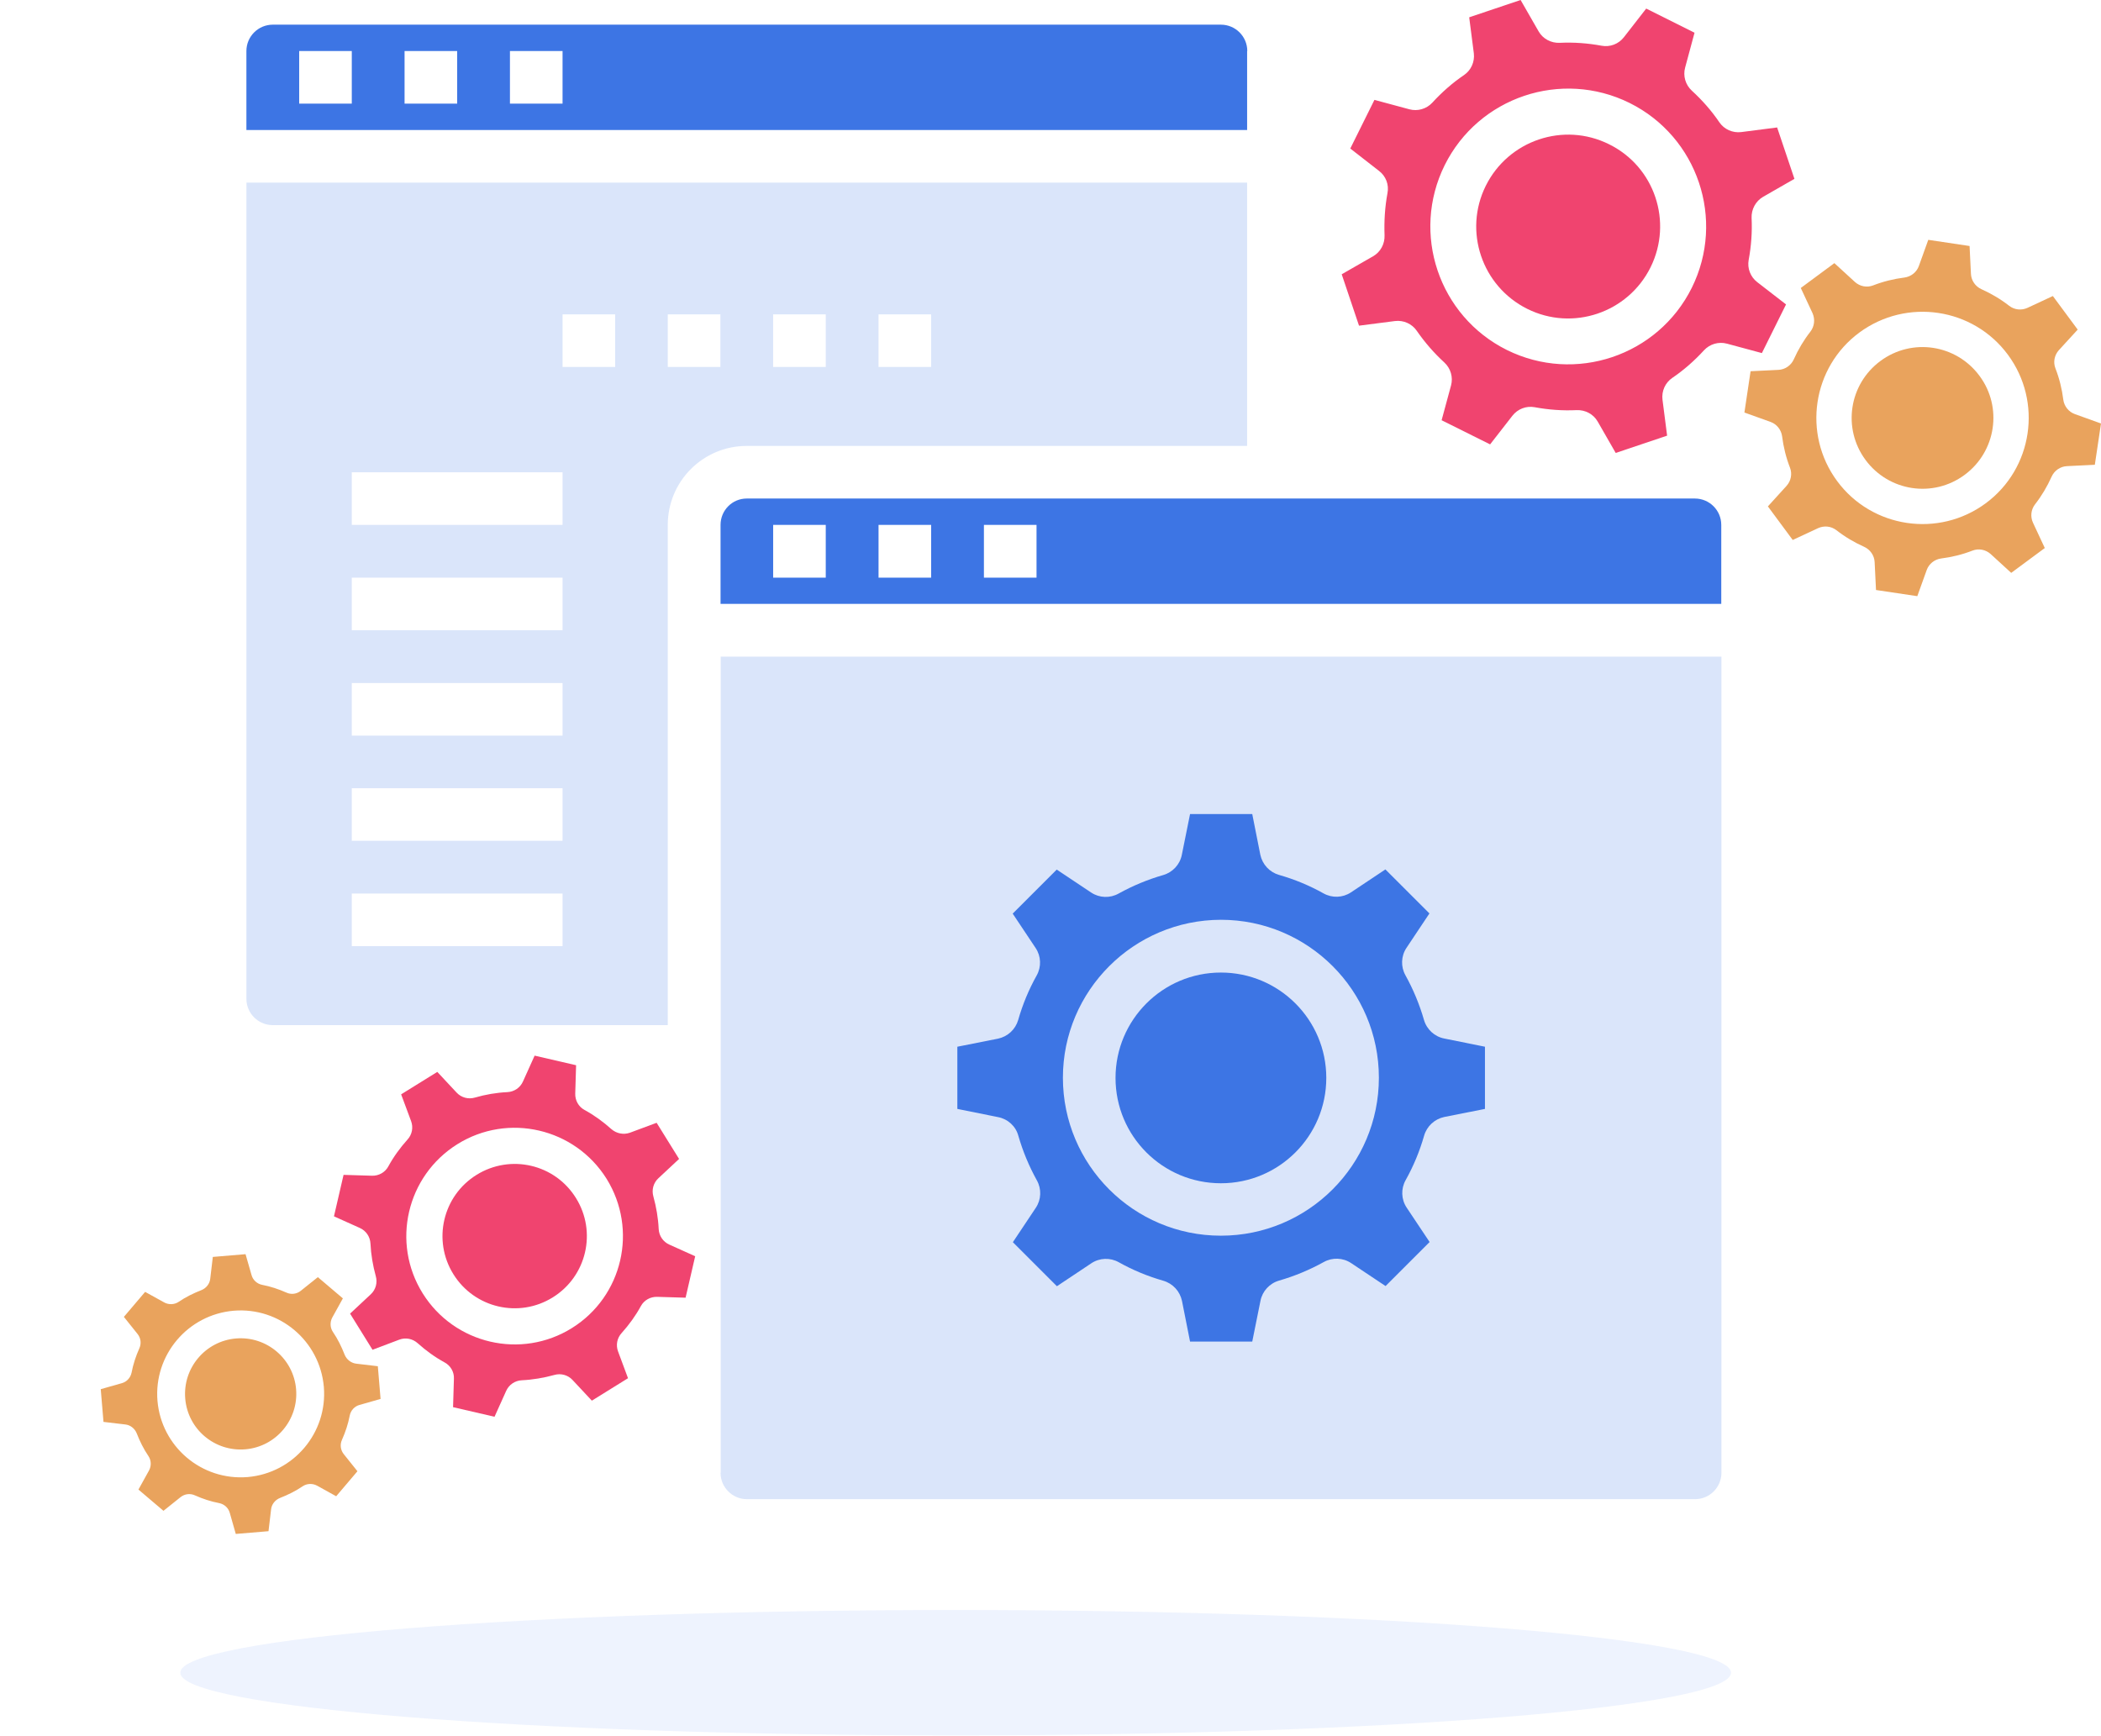 <svg width="438" height="362" viewBox="0 0 438 362" fill="none" xmlns="http://www.w3.org/2000/svg">
<g opacity="0.1">
<g opacity="0.1">
<path opacity="0.1" d="M39.295 245.357C39.045 244.036 38.652 242.75 38.116 241.535C37.795 240.785 37.902 239.928 38.438 239.285L40.617 236.606L37.33 232.605L34.294 234.213C33.58 234.606 32.687 234.534 32.008 234.07C30.9 233.32 29.721 232.677 28.471 232.177C27.721 231.891 27.185 231.177 27.114 230.355L26.792 226.926L21.648 226.426L20.648 229.748C20.398 230.534 19.755 231.105 18.933 231.248C17.611 231.498 16.325 231.891 15.111 232.427C14.361 232.748 13.503 232.641 12.86 232.105L10.181 229.927L6.18 233.213L7.788 236.249C8.181 236.963 8.109 237.856 7.645 238.535C6.895 239.642 6.252 240.821 5.751 242.071C5.466 242.821 4.751 243.357 3.93 243.428L0.5 243.75L0 248.894L3.322 249.894C4.108 250.144 4.68 250.787 4.823 251.608C5.073 252.93 5.466 254.216 6.001 255.43C6.323 256.18 6.216 257.073 5.68 257.681L3.501 260.36L6.787 264.36L9.824 262.753C10.538 262.36 11.431 262.431 12.11 262.896C13.217 263.646 14.396 264.289 15.647 264.789C16.397 265.074 16.933 265.789 17.004 266.61L17.326 270.039L22.47 270.54L23.47 267.218C23.72 266.432 24.363 265.86 25.185 265.717C26.506 265.467 27.792 265.074 29.007 264.539C29.757 264.217 30.614 264.324 31.258 264.86L33.937 267.039L37.938 263.753L36.33 260.717C35.937 260.002 36.009 259.109 36.473 258.431C37.223 257.323 37.866 256.145 38.366 254.894C38.652 254.144 39.367 253.609 40.188 253.537L43.618 253.216L44.118 248.072L40.796 247.072C40.045 246.822 39.438 246.143 39.295 245.357ZM20.791 261.574C13.575 260.86 8.288 254.43 9.002 247.215C9.717 239.999 16.147 234.713 23.363 235.427C30.579 236.142 35.866 242.571 35.151 249.787C34.437 257.002 28.007 262.253 20.791 261.574Z" fill="#2A94F4"/>
<path opacity="0.1" d="M13.361 247.607C13.825 242.785 18.112 239.285 22.935 239.749C27.757 240.213 31.258 244.5 30.794 249.322C30.329 254.144 26.043 257.645 21.22 257.18C16.397 256.716 12.896 252.43 13.361 247.607Z" fill="#2A94F4"/>
</g>
</g>
<path opacity="0.1" d="M199.228 361.839C288.503 361.839 360.874 355.985 360.874 348.765C360.874 341.545 288.503 335.692 199.228 335.692C109.953 335.692 37.582 341.545 37.582 348.765C37.582 355.985 109.953 361.839 199.228 361.839Z" fill="#5085F1"/>
<path opacity="0.19" d="M150.214 307.081C150.214 310.117 152.679 312.582 155.715 312.582H353.37C356.407 312.582 358.872 310.117 358.872 307.081V136.913H150.25V307.081H150.214Z" fill="#3D75E4"/>
<path d="M212.298 236.82C213.227 240.035 214.513 243.143 216.156 246.107C217.156 247.893 217.085 250.108 215.942 251.822L211.155 259.002L220.336 268.182L227.516 263.396C229.231 262.253 231.446 262.181 233.232 263.181C236.161 264.824 239.269 266.11 242.52 267.039C244.484 267.611 245.985 269.218 246.413 271.254L248.092 279.719H261.06L262.775 271.218C263.168 269.218 264.668 267.575 266.668 267.003C269.883 266.075 272.991 264.789 275.956 263.146C277.742 262.145 279.957 262.217 281.672 263.36L288.852 268.146L298.033 258.966L293.246 251.787C292.103 250.072 292.032 247.858 293.032 246.072C294.675 243.143 295.961 240.035 296.89 236.785C297.462 234.82 299.069 233.32 301.105 232.891L309.572 231.212V218.246L301.07 216.532C299.069 216.139 297.426 214.639 296.854 212.638C295.925 209.423 294.639 206.316 292.996 203.351C291.996 201.565 292.067 199.351 293.21 197.636L297.997 190.456L288.817 181.277L281.636 186.063C279.922 187.206 277.707 187.277 275.921 186.277C272.991 184.634 269.883 183.348 266.633 182.42C264.668 181.848 263.168 180.241 262.739 178.205L261.06 169.739H248.092L246.378 178.24C245.985 180.241 244.484 181.884 242.484 182.455C239.269 183.384 236.161 184.67 233.196 186.313C231.41 187.313 229.195 187.242 227.48 186.099L220.3 181.312L211.119 190.492L215.906 197.672C217.049 199.386 217.121 201.601 216.12 203.387C214.477 206.316 213.191 209.423 212.262 212.674C211.691 214.639 210.083 216.139 208.047 216.567L199.581 218.246V231.212L208.083 232.927C210.119 233.32 211.762 234.82 212.298 236.82ZM254.523 191.778C272.706 191.778 287.459 206.53 287.459 224.711C287.459 242.893 272.706 257.645 254.523 257.645C236.34 257.645 221.586 242.893 221.586 224.711C221.586 206.566 236.34 191.814 254.523 191.778Z" fill="#3D75E4"/>
<path d="M150.214 109.445V125.911H358.836V109.445C358.836 106.409 356.371 103.944 353.334 103.944H155.68C152.643 103.944 150.214 106.409 150.214 109.445ZM205.12 109.445H216.087V120.446H205.12V109.445ZM183.151 109.445H194.117V120.446H183.151V109.445ZM161.181 109.445H172.148V120.446H161.181V109.445Z" fill="#3D75E4"/>
<path d="M276.496 224.747C276.496 236.856 266.672 246.715 254.527 246.715C242.381 246.715 232.557 236.892 232.557 224.747C232.557 212.638 242.381 202.78 254.527 202.78C266.637 202.78 276.496 212.603 276.496 224.747Z" fill="#3D75E4"/>
<path d="M260.025 10.644C260.025 7.608 257.561 5.143 254.524 5.143H56.869C53.833 5.143 51.368 7.608 51.368 10.644V27.111H259.99V10.644H260.025ZM73.338 21.61H62.371V10.644H73.338V21.61ZM95.307 21.61H84.34V10.644H95.307V21.61ZM117.277 21.61H106.31V10.644H117.277V21.61Z" fill="#3D75E4"/>
<path opacity="0.19" d="M139.211 109.445C139.211 100.336 146.57 92.978 155.679 92.978H259.99V38.077H51.369V208.245C51.369 211.281 53.834 213.745 56.87 213.745H139.211V109.445ZM183.15 65.545H194.117V76.511H183.15V65.545ZM161.181 65.545H172.148V76.511H161.181V65.545ZM139.211 65.545H150.178V76.511H139.211V65.545ZM117.277 197.279H73.338V186.313H117.277V197.279ZM117.277 175.311H73.338V164.345H117.277V175.311ZM117.277 153.38H73.338V142.414H117.277V153.38ZM117.277 131.412H73.338V120.446H117.277V131.412ZM117.277 109.445H73.338V98.479H117.277V109.445ZM117.277 76.511V65.545H128.244V76.511H117.277Z" fill="#3D75E4"/>
<path d="M71.837 282.434C71.194 280.791 70.408 279.183 69.408 277.719C68.801 276.826 68.765 275.647 69.265 274.719L71.48 270.718L66.264 266.289L62.692 269.146C61.835 269.825 60.692 269.968 59.691 269.503C58.084 268.789 56.369 268.218 54.654 267.896C53.583 267.682 52.725 266.896 52.44 265.86L51.189 261.502L44.366 262.074L43.831 266.61C43.723 267.682 42.973 268.61 41.973 269.003C40.33 269.646 38.722 270.432 37.258 271.432C36.364 272.04 35.185 272.075 34.257 271.575L30.256 269.361L25.826 274.576L28.684 278.148C29.363 279.005 29.506 280.148 29.041 281.148C28.327 282.755 27.755 284.47 27.434 286.184C27.219 287.256 26.433 288.113 25.398 288.399L21.003 289.649L21.575 296.472L26.112 297.007C27.184 297.115 28.112 297.865 28.505 298.865C29.148 300.508 29.934 302.115 30.934 303.58C31.542 304.473 31.578 305.652 31.077 306.58L28.863 310.581L34.078 315.01L37.65 312.153C38.508 311.474 39.651 311.331 40.651 311.795C42.259 312.51 43.973 313.081 45.688 313.403C46.76 313.617 47.617 314.403 47.903 315.439L49.153 319.832L55.976 319.261L56.512 314.724C56.619 313.653 57.37 312.724 58.37 312.331C60.013 311.688 61.62 310.902 63.085 309.902C63.978 309.295 65.157 309.259 66.086 309.759L70.087 311.974L74.516 306.759L71.659 303.187C70.98 302.33 70.837 301.187 71.301 300.187C72.016 298.579 72.587 296.865 72.909 295.15C73.123 294.078 73.909 293.221 74.945 292.935L79.339 291.685L78.767 284.863L74.231 284.327C73.159 284.184 72.23 283.434 71.837 282.434ZM51.618 307.973C42.044 308.759 33.65 301.651 32.828 292.078C32.042 282.505 39.151 274.111 48.724 273.29C58.298 272.504 66.693 279.612 67.515 289.185C68.301 298.758 61.192 307.152 51.618 307.973Z" fill="#E9A35D"/>
<path d="M38.615 291.614C38.079 285.22 42.83 279.613 49.189 279.077C55.583 278.541 61.191 283.292 61.727 289.65C62.263 296.044 57.512 301.651 51.153 302.187C44.759 302.723 39.151 298.008 38.615 291.614Z" fill="#E9A35D"/>
<path d="M127.458 235.427C125.744 233.891 123.886 232.534 121.85 231.427C120.6 230.748 119.885 229.426 119.921 228.033L120.099 222.104L111.454 220.104L109.025 225.497C108.454 226.783 107.203 227.64 105.775 227.712C103.488 227.819 101.202 228.212 98.987 228.855C97.63 229.248 96.165 228.855 95.201 227.819L91.164 223.497L83.626 228.176L85.698 233.749C86.198 235.07 85.913 236.57 84.948 237.606C83.412 239.321 82.055 241.178 80.947 243.214C80.268 244.464 78.947 245.179 77.553 245.143L71.623 244.964L69.623 253.609L75.017 256.037C76.303 256.609 77.16 257.859 77.232 259.288C77.339 261.574 77.732 263.86 78.339 266.075C78.732 267.432 78.339 268.896 77.303 269.861L72.981 273.897L77.661 281.434L83.233 279.327C84.555 278.826 86.02 279.112 87.091 280.077C88.806 281.613 90.664 282.97 92.7 284.077C93.95 284.756 94.7 286.078 94.629 287.471L94.45 293.4L103.095 295.4L105.524 290.007C106.096 288.721 107.346 287.864 108.775 287.792C111.061 287.685 113.348 287.292 115.563 286.685C116.92 286.292 118.385 286.685 119.349 287.721L123.386 292.043L130.923 287.363L128.852 281.791C128.351 280.47 128.637 278.969 129.602 277.934C131.138 276.219 132.495 274.362 133.603 272.326C134.281 271.075 135.603 270.361 136.996 270.397L142.926 270.575L144.927 261.931L139.533 259.502C138.247 258.931 137.389 257.681 137.318 256.252C137.211 253.966 136.818 251.68 136.21 249.465C135.817 248.108 136.21 246.643 137.246 245.679L141.569 241.642L136.889 234.106L131.316 236.177C129.995 236.642 128.53 236.356 127.458 235.427ZM119.242 276.898C108.668 283.506 94.736 280.255 88.127 269.682C81.519 259.109 84.769 245.179 95.343 238.571C105.917 231.963 119.849 235.213 126.458 245.786C133.031 256.395 129.816 270.29 119.242 276.898Z" fill="#F0446F"/>
<path d="M94.524 265.681C90.13 258.645 92.274 249.357 99.347 244.964C106.42 240.57 115.672 242.714 120.066 249.786C124.46 256.823 122.317 266.11 115.244 270.503C108.206 274.897 98.918 272.754 94.524 265.681Z" fill="#F0446F"/>
<path d="M377.414 69.153C376.021 70.939 374.878 72.868 373.949 74.94C373.378 76.19 372.163 77.047 370.77 77.118L364.947 77.404L363.661 86.013L369.127 87.977C370.413 88.442 371.341 89.62 371.52 90.978C371.806 93.228 372.342 95.407 373.163 97.514C373.663 98.8 373.378 100.265 372.449 101.301L368.555 105.587L373.735 112.588L379.022 110.123C380.272 109.552 381.737 109.695 382.844 110.552C384.63 111.945 386.559 113.088 388.631 114.017C389.882 114.588 390.739 115.803 390.81 117.196L391.096 123.018L399.705 124.304L401.67 118.839C402.135 117.553 403.313 116.624 404.671 116.446C406.921 116.16 409.101 115.624 411.208 114.803C412.494 114.302 413.959 114.588 414.995 115.517L419.282 119.446L426.283 114.267L423.818 108.98C423.247 107.73 423.39 106.266 424.247 105.158C425.64 103.372 426.783 101.443 427.712 99.372C428.284 98.121 429.498 97.264 430.892 97.193L436.714 96.907L438 88.299L432.535 86.334C431.249 85.87 430.32 84.691 430.141 83.334C429.856 81.083 429.32 78.904 428.498 76.797C427.998 75.511 428.284 74.047 429.213 73.011L433.142 68.724L427.962 61.723L422.675 64.188C421.425 64.76 419.96 64.617 418.853 63.759C417.067 62.366 415.138 61.223 413.066 60.295C411.815 59.723 410.958 58.509 410.887 57.116L410.601 51.293L401.992 50.007L400.027 55.472C399.563 56.758 398.384 57.687 397.026 57.866C394.776 58.151 392.597 58.687 390.489 59.509C389.203 60.009 387.738 59.723 386.702 58.794L382.416 54.865L375.414 60.045L377.879 65.331C378.415 66.581 378.272 68.046 377.414 69.153ZM418.603 73.975C425.855 83.798 423.783 97.693 413.959 104.944C404.135 112.195 390.239 110.123 382.987 100.3C375.735 90.478 377.807 76.583 387.631 69.332C397.491 62.081 411.351 64.152 418.603 73.975Z" fill="#E9A35D"/>
<path d="M409.564 99.015C402.991 103.872 393.774 102.479 388.916 95.907C384.057 89.335 385.451 80.119 392.024 75.261C398.597 70.403 407.813 71.796 412.672 78.369C417.53 84.905 416.137 94.157 409.564 99.015Z" fill="#E9A35D"/>
<path d="M289.247 40.292C288.712 43.185 288.533 46.114 288.64 49.043C288.712 50.829 287.819 52.543 286.247 53.436L279.709 57.187L283.317 67.903L290.819 66.938C292.605 66.724 294.356 67.51 295.356 68.974C297.035 71.403 298.964 73.618 301.107 75.582C302.429 76.797 302.965 78.654 302.501 80.369L300.536 87.62L310.645 92.656L315.289 86.691C316.397 85.262 318.183 84.584 319.933 84.905C322.827 85.441 325.756 85.655 328.686 85.513C330.472 85.441 332.186 86.334 333.079 87.906L336.83 94.442L347.547 90.835L346.583 83.334C346.368 81.548 347.154 79.797 348.619 78.797C351.048 77.154 353.263 75.189 355.228 73.046C356.442 71.725 358.3 71.189 360.015 71.653L367.302 73.618L372.339 63.474L366.338 58.83C364.909 57.723 364.23 55.937 364.551 54.187C365.087 51.293 365.302 48.364 365.159 45.435C365.087 43.649 366.016 41.935 367.552 41.042L374.089 37.291L370.481 26.575L362.98 27.54C361.193 27.754 359.443 26.968 358.443 25.504C356.799 23.075 354.835 20.86 352.691 18.896C351.37 17.681 350.834 15.824 351.298 14.109L353.263 6.822L343.189 1.786L338.545 7.751C337.438 9.18 335.652 9.859 333.901 9.537C331.008 9.001 328.078 8.787 325.149 8.93C323.363 9.001 321.648 8.108 320.755 6.537L317.004 0L306.287 3.608L307.252 11.109C307.466 12.895 306.68 14.645 305.216 15.645C302.786 17.288 300.572 19.253 298.607 21.396C297.392 22.718 295.535 23.253 293.82 22.789L286.533 20.825L281.496 30.969L287.461 35.612C288.926 36.72 289.605 38.506 289.247 40.292ZM339.724 21.467C353.942 28.54 359.729 45.792 352.691 60.009C345.618 74.225 328.364 80.012 314.146 72.975C299.929 65.903 294.142 48.65 301.179 34.434C308.252 20.217 325.506 14.431 339.724 21.467Z" fill="#F0446F"/>
<path d="M344.083 55.758C339.368 65.224 327.865 69.117 318.398 64.402C308.932 59.687 305.038 48.186 309.753 38.72C314.469 29.254 325.971 25.361 335.438 30.076C344.94 34.755 348.798 46.257 344.083 55.758Z" fill="#F0446F"/>
</svg>
